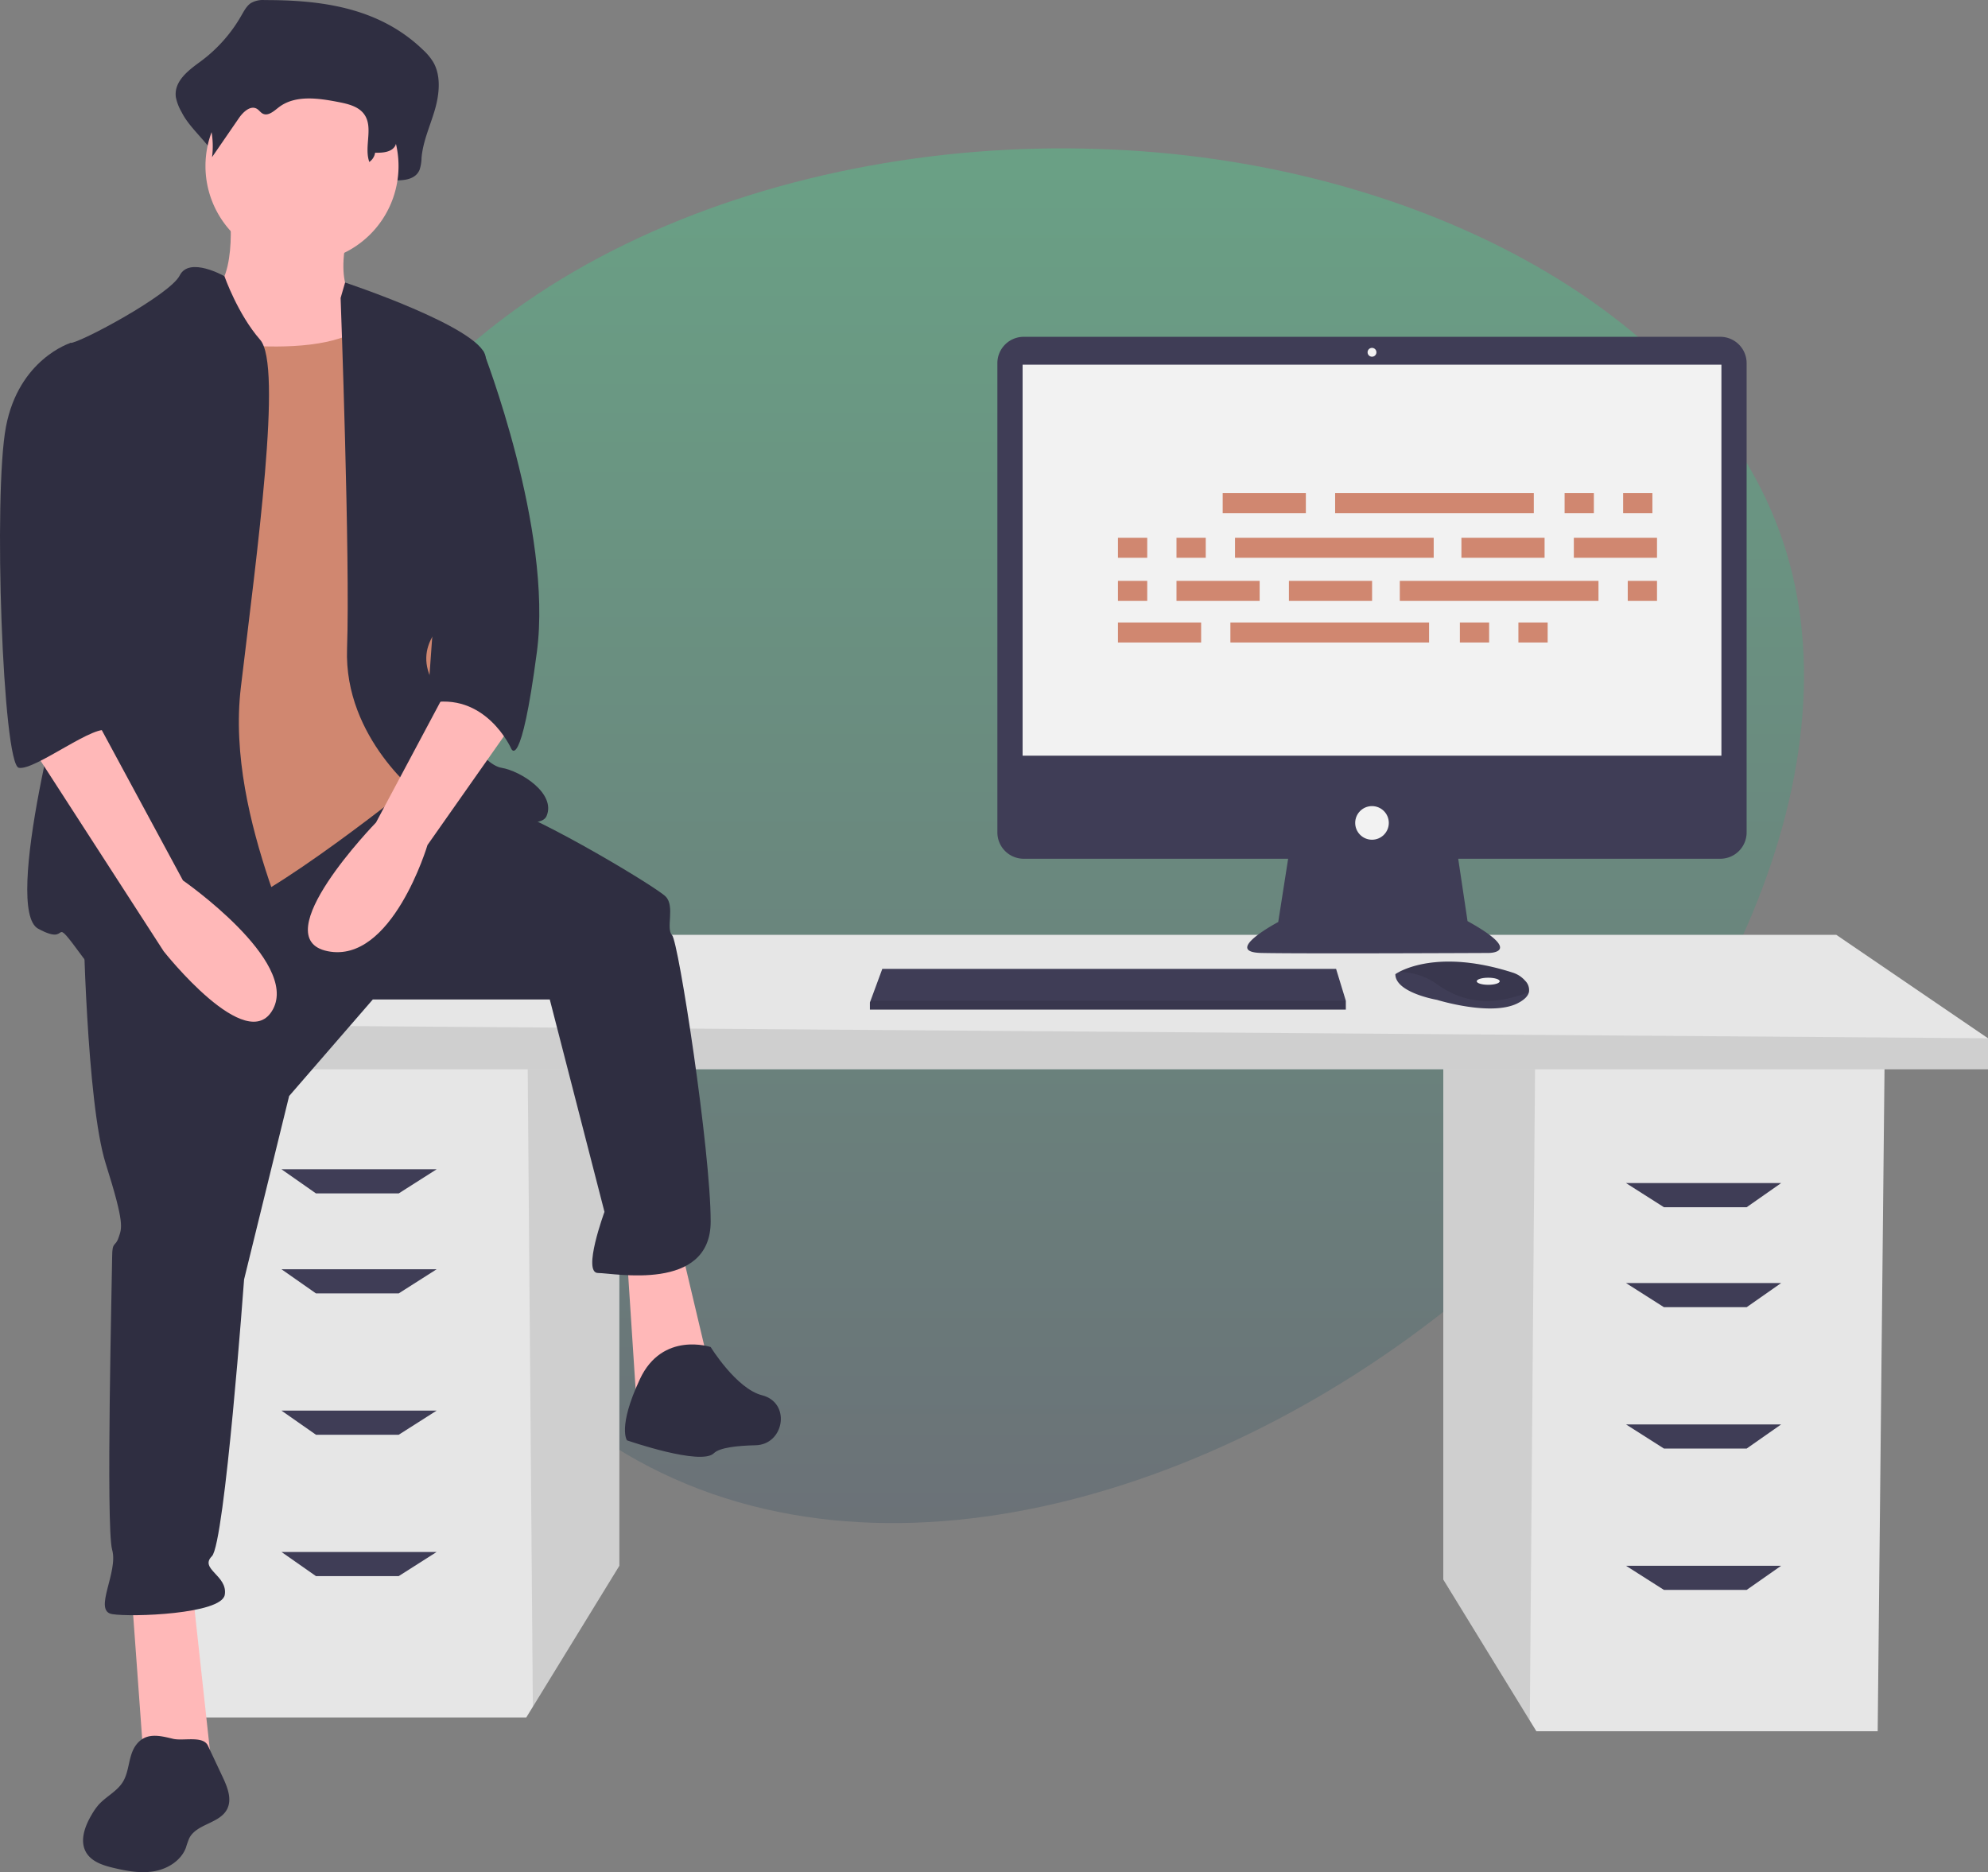 <svg xmlns="http://www.w3.org/2000/svg" xmlns:xlink="http://www.w3.org/1999/xlink" width="711.188" height="669.711" viewBox="0 0 711.188 669.711"><rect x="0" y="0" width="711.188" height="669.711" fill="#808080" stroke="none"/><defs><style>.a{opacity:0.4;fill:url(#a);}.b{fill:#e6e6e6;}.c{opacity:0.1;}.d{fill:#3f3d56;}.e{fill:#f2f2f2;}.f{fill:#2f2e41;}.g{fill:#ffb8b8;}.h{fill:#d08770;}</style><linearGradient id="a" x1="0.5" x2="0.5" y2="1" gradientUnits="objectBoundingBox"><stop offset="0" stop-color="#48d18d"/><stop offset="1" stop-color="#4a5568"/></linearGradient></defs><g transform="translate(-987 -191)"><path class="a" d="M464.222,92.7c25.418,83.916-28.7,194.93-118.478,268.356-90.191,72.989-216.459,108.391-305.01,48.951C-47.819,351-98.654,197.156-61.347,95.758-23.631-6.078,102.227-55.466,217.836-51.532,333.444-48.036,438.8,8.782,464.222,92.7Z" transform="translate(1161.852 295.822)"/><g transform="translate(987 191.028)"><path class="b" d="M516.326,380.018V565.013l30.944,50.43,2.355,3.836h122.1l2.467-239.261Z"/><path class="c" d="M516.326,380.018V565.013l30.944,50.43,1.9-235.425Z"/><path class="b" d="M221.566,375.084v185l-30.944,50.43-2.355,3.835H66.17L63.7,375.084Z"/><path class="c" d="M221.566,375.084v185l-30.944,50.43-1.9-235.426Z"/><path class="b" d="M711.188,371.385v11.1H47.67V366.451l61.665-32.066H656.923Z"/><path class="c" d="M711.188,371.385v11.1H47.67V366.451Z"/><path class="d" d="M142.635,426.883h-29.6L100.7,418.25h55.5Z"/><path class="d" d="M142.635,462.649h-29.6L100.7,454.016h55.5Z"/><path class="d" d="M142.635,513.215h-29.6L100.7,504.581h55.5Z"/><path class="d" d="M142.635,563.78h-29.6L100.7,555.147h55.5Z"/><path class="d" d="M595.257,431.816h29.6l12.333-8.633h-55.5Z"/><path class="d" d="M595.257,467.582h29.6l12.333-8.633h-55.5Z"/><path class="d" d="M595.257,518.148h29.6l12.333-8.633h-55.5Z"/><path class="d" d="M595.257,568.713h29.6l12.333-8.633h-55.5Z"/><path class="d" d="M859.82,235.615H610.634a9.423,9.423,0,0,0-9.424,9.425V412.9a9.423,9.423,0,0,0,9.425,9.424h94.592l-3.544,22.626s-20.253,10.759-6.013,11.076,81.328,0,81.328,0,12.974,0-7.595-11.392l-3.334-22.31h93.75a9.423,9.423,0,0,0,9.424-9.425V245.039a9.423,9.423,0,0,0-9.424-9.424Z" transform="translate(-244.406 -115.159)"/><rect class="e" width="249.996" height="139.871" transform="translate(365.823 130.424)"/><circle class="e" cx="1.582" cy="1.582" r="1.582" transform="translate(489.239 124.412)"/><circle class="e" cx="6.013" cy="6.013" r="6.013" transform="translate(484.808 288.333)"/><path class="d" d="M481.452,357.952v3.165H311.2v-2.532l.234-.633,4.2-11.392H477.971Z"/><path class="d" d="M791.376,470.013c-.31,1.326-1.481,2.725-4.127,4.047-9.493,4.747-28.8-1.266-28.8-1.266s-14.873-2.532-14.873-9.177a11.861,11.861,0,0,1,1.3-.775c3.991-2.112,17.225-7.322,40.691.221a9.786,9.786,0,0,1,4.46,2.923,4.667,4.667,0,0,1,1.342,4.027Z" transform="translate(-244.406 -115.159)"/><path class="c" d="M791.376,470.013c-11.62,4.452-21.977,4.785-32.607-2.6a23.343,23.343,0,0,0-13.886-4.573c3.991-2.112,17.225-7.322,40.69.221a9.786,9.786,0,0,1,4.46,2.923,4.667,4.667,0,0,1,1.342,4.027Z" transform="translate(-244.406 -115.159)"/><ellipse class="e" cx="4.114" cy="1.266" rx="4.114" ry="1.266" transform="translate(528.286 349.724)"/><path class="c" d="M481.452,357.952v3.165H311.2v-2.532l.234-.633Z"/><path class="f" d="M339.068,115.159a8.554,8.554,0,0,0-4.961,1.108c-1.476,1.011-2.406,2.782-3.356,4.429A52.986,52.986,0,0,1,316.317,137c-4.289,3.142-9.742,7.06-9.008,12.853a17.371,17.371,0,0,0,2.091,5.426c3.957,7.987,14.754,14.159,13.692,23.273,3.931-6.581-1.327-9.835,2.6-16.416,1.872-3.134,5.124-6.672,7.951-4.7.946.659,1.568,1.841,2.553,2.419,2.351,1.38,4.853-1.258,6.934-3.126,7.177-6.443,17.383-4.755,26.314-2.747,4.216.948,8.847,2.191,11.34,6.221,3.277,5.3-3.113,11.02-4.728,17.01a3.264,3.264,0,0,0,3.5,4.062c2.68-.264,5.854-.481,6.013-1.657,3.372.12,7.5-.262,8.947-3.773a14.761,14.761,0,0,0,.693-4.293c.53-5.9,3.033-11.277,4.691-16.89s2.379-12.191-.419-17.167a19.865,19.865,0,0,0-3.666-4.456C379.94,117.67,359.063,115.136,339.068,115.159Z" transform="translate(-244.406 -115.159)"/><path class="g" d="M326.544,190.064s3.453,28.778-9.209,31.081,11.511,41.441,11.511,41.441l57.557,6.907L372.59,223.447s-9.209-3.453-3.453-26.476S326.544,190.064,326.544,190.064Z" transform="translate(-244.406 -115.159)"/><path class="g" d="M47.028,569.318l4.6,63.313H75.806L68.9,569.318Z"/><path class="g" d="M224.3,449.6l3.453,52.952,26.477-11.511L243.872,447.3Z"/><path class="f" d="M274.167,442.738s1.151,66.766,8.058,88.637,5.756,23.023,4.6,26.476-2.3,1.151-2.3,6.907-2.3,96.7,0,104.753-6.907,21.872,0,23.023,39.139,0,40.29-6.907-9.209-9.209-4.6-13.814,11.511-99,11.511-99L347.84,507.2l29.93-34.534h63.313l19.569,75.975s-8.058,21.872-2.3,21.872,40.29,6.907,40.29-18.418-11.512-100.148-13.814-102.45,1.151-10.36-2.3-13.814S438.78,408.2,423.815,403.6s-35.958-10.085-35.958-10.085Z" transform="translate(-244.406 -115.159)"/><path class="f" d="M498.639,596.991s-17.267-5.756-25.325,11.511-4.6,21.872-4.6,21.872,26.476,9.209,31.081,4.6c2-2,8.365-2.7,14.913-2.846,9.973-.224,12.626-14.333,3.207-17.619q-.421-.147-.853-.255C507.848,611.955,498.639,596.991,498.639,596.991Z" transform="translate(-244.406 -115.159)"/><path class="g" d="M34.534,0A34.534,34.534,0,1,1,0,34.534,34.534,34.534,0,0,1,34.534,0Z" transform="translate(73.504 24.831)"/><path class="h" d="M307.55,235.534s56.406,11.511,70.219-6.907,19.569,51.8,19.569,51.8l6.907,73.673-10.36,40.29s-54.1,43.743-71.37,47.2-43.743,5.756-43.743,5.756,8.058-127.776,8.058-130.078S307.55,235.534,307.55,235.534Z" transform="translate(-244.406 -115.159)"/><path class="f" d="M324.7,213.945s-12.55-7.189-16-.282-35.685,24.173-39.138,24.173,6.907,95.544,2.3,107.056-26.476,95.544-13.814,102.451,3.453-6.907,16.116,10.36,74.824,17.267,78.277,10.36-27.627-58.708-21.872-107.056,14.965-115.114,6.907-124.323S324.7,213.945,324.7,213.945Z" transform="translate(-244.406 -115.159)"/><path class="f" d="M366.258,221.72l1.6-5.518s47.9,15.878,50.2,26.238,1.151,82.882-6.907,88.638-19.569,14.965-11.511,28.778,17.267,28.778,24.174,29.93,19.569,9.209,16.116,17.267-44.894-6.907-44.894-6.907-27.627-20.72-26.476-52.952S366.258,221.72,366.258,221.72Z" transform="translate(-244.406 -115.159)"/><path class="g" d="M406.548,357.554l-27.627,51.8S338.631,450.8,361.654,455.4s35.685-37.987,35.685-37.987l29.93-42.592Z" transform="translate(-244.406 -115.159)"/><path class="f" d="M340.75,124.195a7.838,7.838,0,0,0-4.039.783,9.413,9.413,0,0,0-2.732,3.131,39.773,39.773,0,0,1-11.75,11.524c-3.491,2.221-7.93,4.99-7.333,9.084a11.36,11.36,0,0,0,1.7,3.835,30.164,30.164,0,0,1,3.665,18.8l9.6-13.954c1.524-2.215,4.171-4.715,6.472-3.324.77.466,1.276,1.3,2.078,1.71,1.914.975,3.95-.889,5.644-2.21,5.842-4.554,14.151-3.361,21.421-1.942,3.432.67,7.2,1.549,9.231,4.4,3.372,4.733-.149,11.572,1.819,17.04a5.023,5.023,0,0,0,2.079-3.317c2.745.085,6.108-.185,7.283-2.666a9.188,9.188,0,0,0,.564-3.034c.432-4.168,2.469-7.971,3.819-11.938s1.937-8.616-.341-12.133a14.68,14.68,0,0,0-2.984-3.149C374.022,125.97,357.027,124.178,340.75,124.195Z" transform="translate(-244.406 -115.159)"/><path class="f" d="M406.548,237.836l10.725,2.847s24.96,63.919,19.2,107.662-9.209,34.534-9.209,34.534-9.209-20.72-29.93-16.116Z" transform="translate(-244.406 -115.159)"/><path class="f" d="M293.029,739.422c-2.776,3.772-2.219,9.165-4.678,13.151-2.131,3.455-6.148,5.267-8.814,8.329a22.329,22.329,0,0,0-2.266,3.26c-2.473,4.143-4.483,9.452-2.048,13.616,1.959,3.35,6.078,4.66,9.855,5.552,4.774,1.128,9.734,2.031,14.564,1.169s9.549-3.819,11.271-8.412a32.5,32.5,0,0,1,1.205-3.4c2.617-5.153,10.828-5.209,13.506-10.33,1.875-3.584.151-7.916-1.571-11.576L318.791,739.6c-1.746-3.709-8.824-1.576-12.513-2.465C301.465,735.978,296.491,734.7,293.029,739.422Z" transform="translate(-244.406 -115.159)"/><path class="g" d="M254.6,380.577,302.946,455.4s29.93,37.987,39.139,20.72-32.232-46.045-32.232-46.045l-31.081-57.557Z" transform="translate(-244.406 -115.159)"/><path class="f" d="M278.772,240.138l-9.209-2.3s-18.418,5.756-23.023,29.93-1.151,120.869,4.6,122.02,28.427-16.837,32.056-13.023-7.882-15.755-4.429-26.116S278.772,240.138,278.772,240.138Z" transform="translate(-244.406 -115.159)"/><rect class="h" width="29.752" height="7.163" transform="translate(437.407 176.363)"/><rect class="h" width="10.468" height="7.163" transform="translate(559.722 176.363)"/><rect class="h" width="10.468" height="7.163" transform="translate(580.659 176.363)"/><rect class="h" width="71.075" height="7.163" transform="translate(477.628 176.363)"/><rect class="h" width="29.752" height="7.163" transform="translate(399.941 222.644)"/><rect class="h" width="10.468" height="7.163" transform="translate(522.256 222.644)"/><rect class="h" width="10.468" height="7.163" transform="translate(543.193 222.644)"/><rect class="h" width="71.075" height="7.163" transform="translate(440.162 222.644)"/><rect class="h" width="29.752" height="7.163" transform="translate(522.807 192.341)"/><rect class="h" width="29.752" height="7.163" transform="translate(563.028 192.341)"/><rect class="h" width="10.468" height="7.163" transform="translate(399.941 192.341)"/><rect class="h" width="10.468" height="7.163" transform="translate(420.878 192.341)"/><rect class="h" width="71.075" height="7.163" transform="translate(441.815 192.341)"/><rect class="h" width="29.752" height="7.163" transform="translate(461.099 207.768)"/><rect class="h" width="29.752" height="7.163" transform="translate(420.878 207.768)"/><rect class="h" width="10.468" height="7.163" transform="translate(399.941 207.768)"/><rect class="h" width="10.468" height="7.163" transform="translate(582.312 207.768)"/><rect class="h" width="71.075" height="7.163" transform="translate(500.768 207.768)"/></g></g></svg>